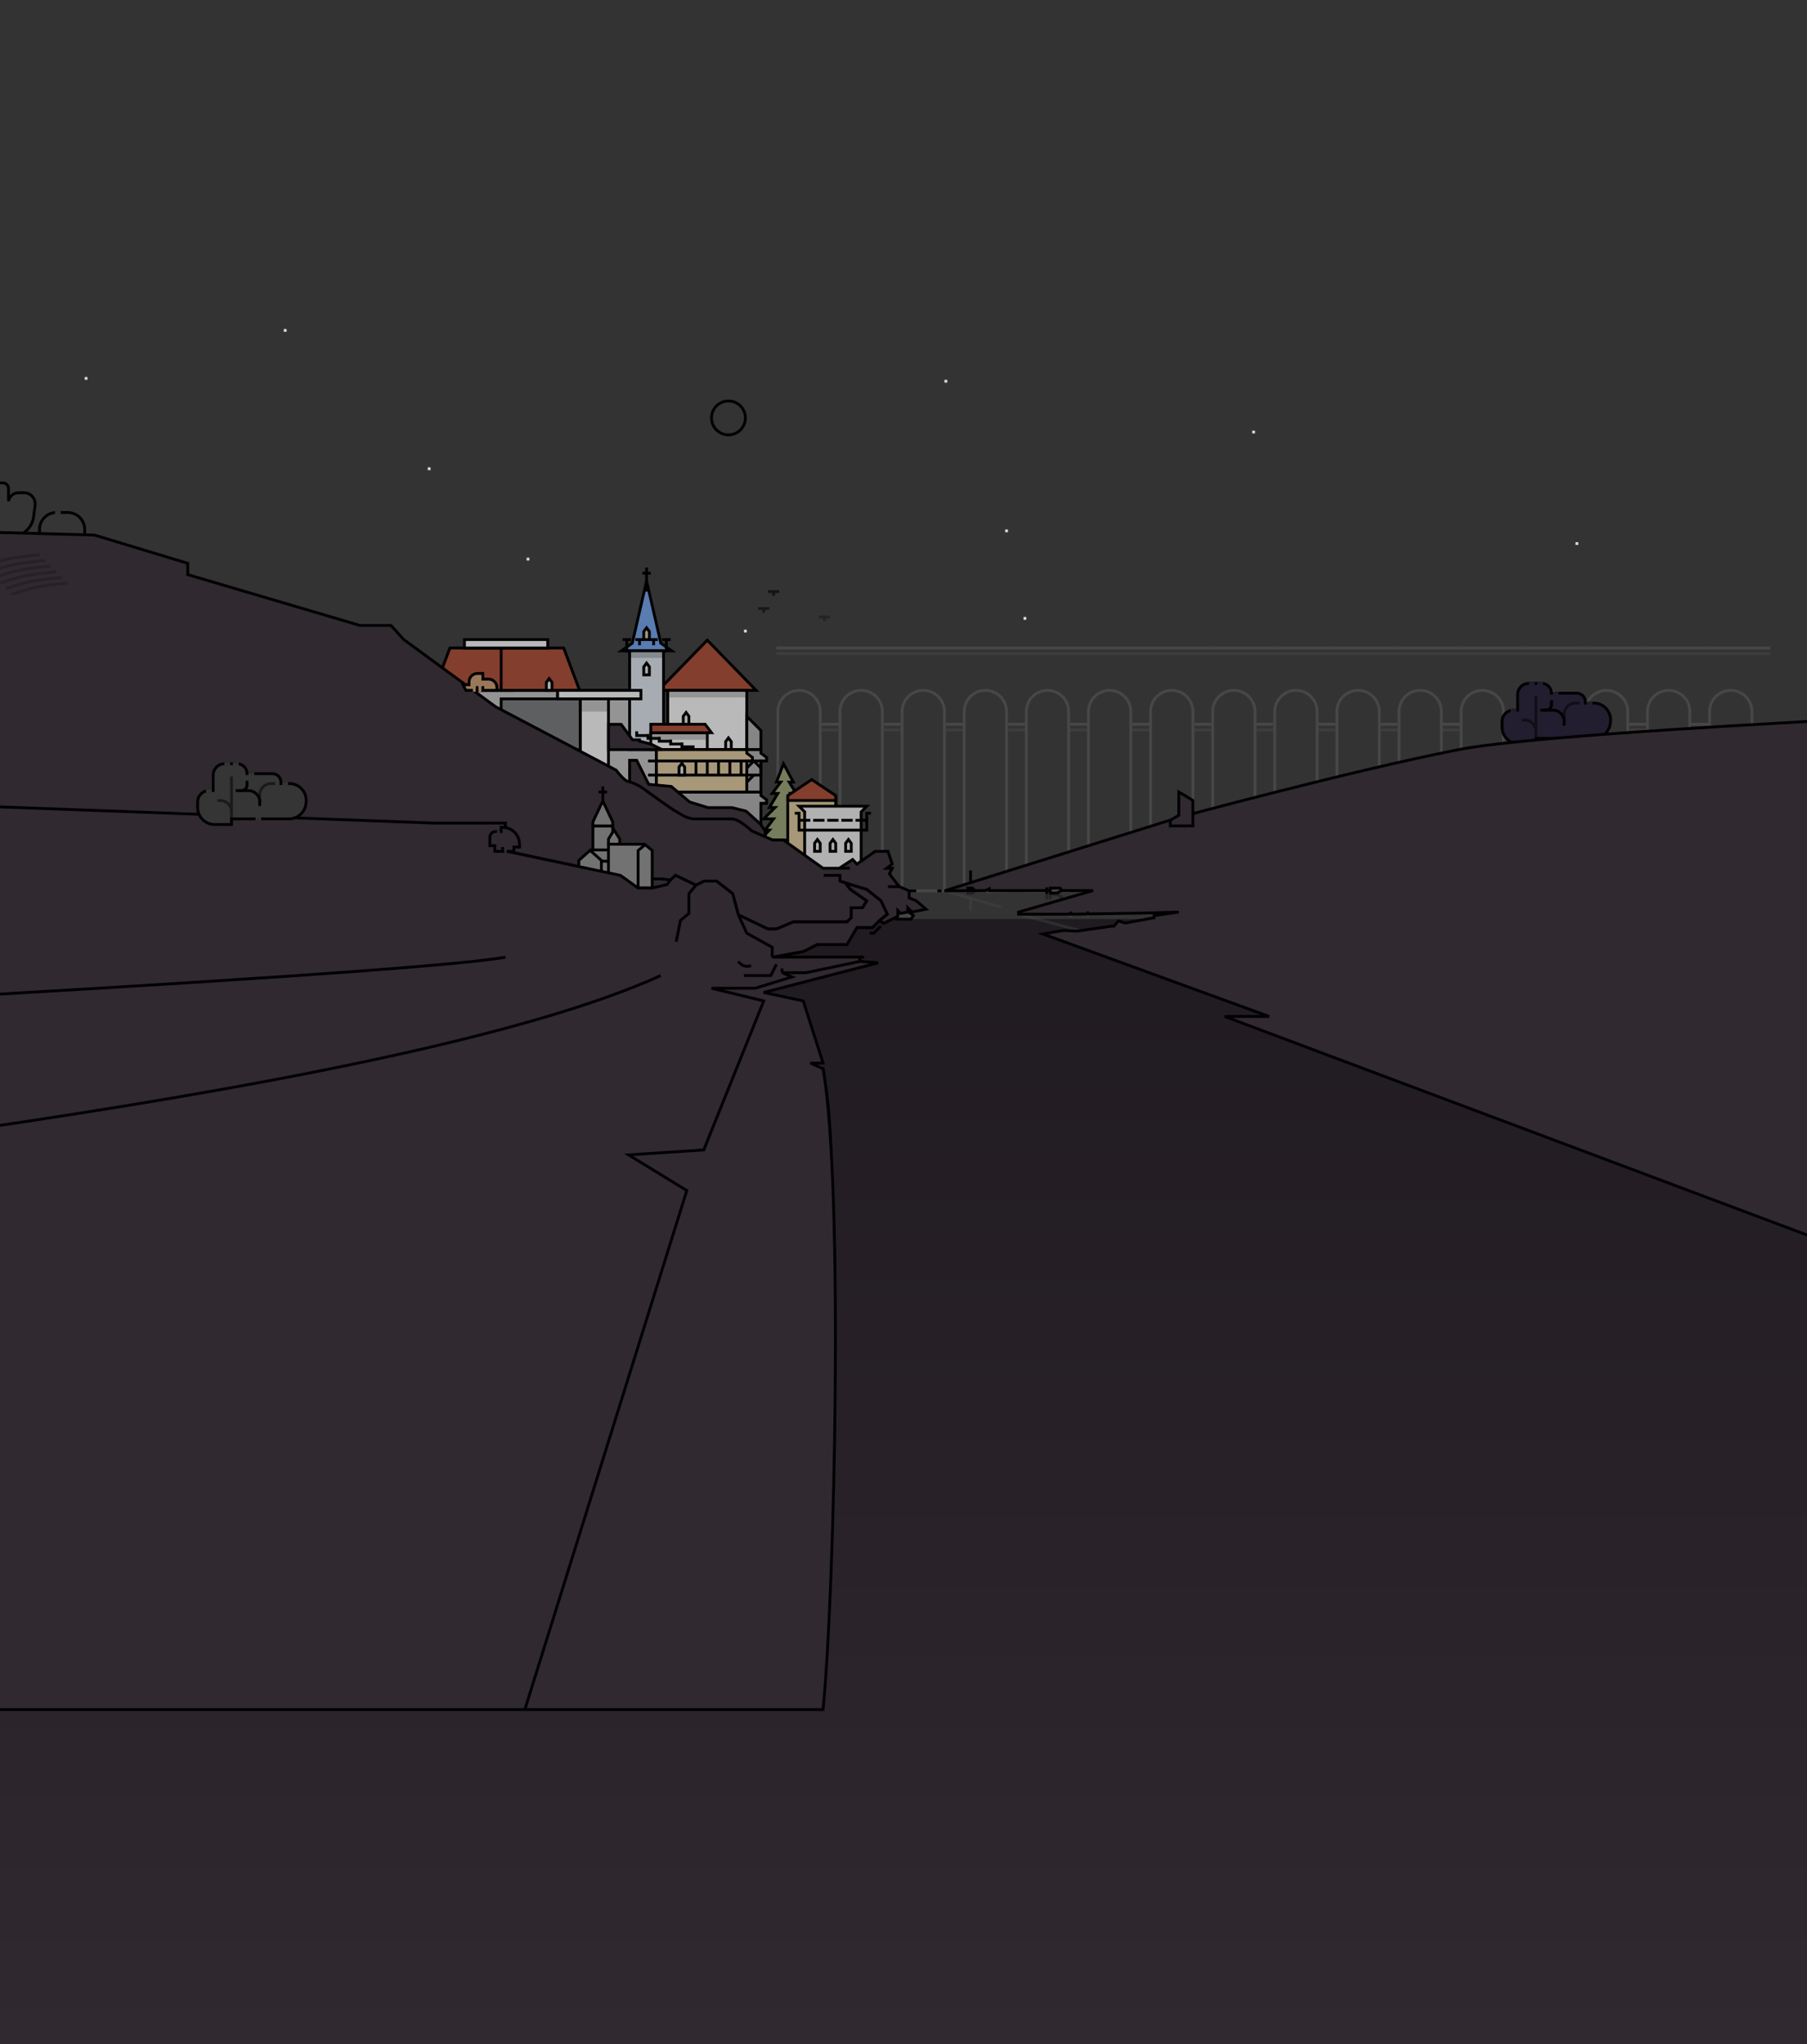 <svg width="1280" height="1448" viewBox="0 0 1280 1448" fill="none" xmlns="http://www.w3.org/2000/svg">
<rect x="0" y="0" width="1280" height="1448" fill="#333333" stroke="none"/>
<rect x="-56" y="651" width="1384" height="797" fill="url(#paint0_linear_329_27874)"/>
<rect width="2" height="2" transform="matrix(-1 0 0 1 714 375.052)" fill="#D9D9D9"/>
<rect width="2" height="2" transform="matrix(-1 0 0 1 889 305.052)" fill="#D9D9D9"/>
<rect width="2" height="2" transform="matrix(-1 0 0 1 203 233.052)" fill="#D9D9D9"/>
<rect width="2" height="2" transform="matrix(-1 0 0 1 305 331.052)" fill="#D9D9D9"/>
<rect width="2" height="2" transform="matrix(-1 0 0 1 671 269.052)" fill="#D9D9D9"/>
<rect width="2" height="2" transform="matrix(-1 0 0 1 1118 384.052)" fill="#D9D9D9"/>
<rect width="2" height="2" transform="matrix(-1 0 0 1 727 437.052)" fill="#D9D9D9"/>
<rect width="2" height="2" transform="matrix(-1 0 0 1 529 446.052)" fill="#D9D9D9"/>
<rect width="2" height="2" transform="matrix(-1 0 0 1 375 395.052)" fill="#D9D9D9"/>
<rect width="2" height="2" transform="matrix(-1 0 0 1 62 267.052)" fill="#D9D9D9"/>
<path fill-rule="evenodd" clip-rule="evenodd" d="M-13 347.052C-13 344.29 -10.761 342.052 -8 342.052H2C4.209 342.052 6 343.843 6 346.052V355.052C6.577 351.589 9.573 349.052 13.083 349.052H17.026C21.785 349.052 25.461 353.232 24.852 357.952L23.8 366.099C22.771 374.078 15.977 380.052 7.932 380.052H2H-7H-31V362.052C-31 357.633 -27.418 354.052 -23 354.052H-19V353.052C-19 349.738 -16.314 347.052 -13 347.052ZM28 375.052C28 368.424 33.373 363.052 40 363.052H48C54.627 363.052 60 368.424 60 375.052V379.052H28V375.052Z" fill="#353535"/>
<path d="M-13 347.052V348.052H-12V347.052H-13ZM6 355.052H5L6.986 355.216L6 355.052ZM24.852 357.952L23.86 357.824L24.852 357.952ZM23.8 366.099L24.792 366.227L23.8 366.099ZM-31 380.052H-32V381.052H-31V380.052ZM-19 354.052V355.052H-18V354.052H-19ZM60 379.052V380.052H61V379.052H60ZM28 379.052H27V380.052H28V379.052ZM-8 341.052C-11.314 341.052 -14 343.738 -14 347.052H-12C-12 344.843 -10.209 343.052 -8 343.052V341.052ZM2 341.052H-8V343.052H2V341.052ZM7 346.052C7 343.29 4.761 341.052 2 341.052V343.052C3.657 343.052 5 344.395 5 346.052H7ZM7 355.052V346.052H5V355.052H7ZM13.083 348.052C9.084 348.052 5.671 350.943 5.014 354.887L6.986 355.216C7.483 352.236 10.062 350.052 13.083 350.052V348.052ZM17.026 348.052H13.083V350.052H17.026V348.052ZM25.843 358.08C26.529 352.762 22.388 348.052 17.026 348.052V350.052C21.182 350.052 24.392 353.703 23.86 357.824L25.843 358.08ZM24.792 366.227L25.843 358.08L23.86 357.824L22.808 365.971L24.792 366.227ZM7.932 381.052C16.48 381.052 23.698 374.705 24.792 366.227L22.808 365.971C21.843 373.452 15.474 379.052 7.932 379.052V381.052ZM2 381.052H7.932V379.052H2V381.052ZM2 379.052H-7V381.052H2V379.052ZM-7 379.052H-31V381.052H-7V379.052ZM-30 380.052V362.052H-32V380.052H-30ZM-30 362.052C-30 358.186 -26.866 355.052 -23 355.052V353.052C-27.971 353.052 -32 357.081 -32 362.052H-30ZM-23 355.052H-19V353.052H-23V355.052ZM-20 353.052V354.052H-18V353.052H-20ZM-13 346.052C-16.866 346.052 -20 349.186 -20 353.052H-18C-18 350.29 -15.761 348.052 -13 348.052V346.052ZM40 362.052C32.82 362.052 27 367.872 27 375.052H29C29 368.977 33.925 364.052 40 364.052V362.052ZM48 362.052H40V364.052H48V362.052ZM61 375.052C61 367.872 55.18 362.052 48 362.052V364.052C54.075 364.052 59 368.977 59 375.052H61ZM61 379.052V375.052H59V379.052H61ZM28 380.052H60V378.052H28V380.052ZM27 375.052V379.052H29V375.052H27Z" fill="black"/>
<rect width="2" height="4" transform="matrix(-1 0 0 1 43 362.052)" fill="#353535"/>
<rect width="2" height="4" transform="matrix(-1 0 0 1 41 362.052)" fill="#353535"/>
<rect width="2" height="4" transform="matrix(-1 0 0 1 8 375.052)" fill="#353535"/>
<rect width="2" height="4" transform="matrix(-1 0 0 1 6 375.052)" fill="#353535"/>
<rect width="2" height="4" transform="matrix(-1 0 0 1 12 375.052)" fill="#353535"/>
<rect width="2" height="4" transform="matrix(-1 0 0 1 10 375.052)" fill="#353535"/>
<rect x="299" y="489.052" width="96" height="41" fill="#B9B9B9"/>
<rect x="299" y="489.052" width="96" height="41" fill="black" fill-opacity="0.2"/>
<rect x="299" y="489.052" width="96" height="41" stroke="black" stroke-width="2"/>
<rect x="411" y="489.052" width="35" height="66" fill="#B9B9B9" stroke="black" stroke-width="2"/>
<rect x="431" y="489.052" width="34" height="72" fill="#B9B9B9"/>
<rect x="431" y="489.052" width="34" height="72" fill="black" fill-opacity="0.2"/>
<rect x="431" y="489.052" width="34" height="72" stroke="black" stroke-width="2"/>
<rect x="355" y="495.052" width="56" height="36" fill="#5E5F61" stroke="black" stroke-width="2"/>
<g opacity="0.1">
<rect x="550" y="458.052" width="44" height="2" fill="white"/>
<rect opacity="0.5" x="550" y="462.052" width="44" height="2" fill="white"/>
<path d="M581 504.052C581 495.767 574.284 489.052 566 489.052C557.716 489.052 551 495.767 551 504.052V631.052H581V504.052Z" stroke="white" stroke-width="2"/>
<rect x="582" y="512.052" width="12" height="2" fill="white"/>
<rect opacity="0.5" x="582" y="516.052" width="12" height="2" fill="white"/>
<rect x="594" y="458.052" width="44" height="2" fill="white"/>
<rect opacity="0.5" x="594" y="462.052" width="44" height="2" fill="white"/>
<path d="M625 504.052C625 495.767 618.284 489.052 610 489.052C601.716 489.052 595 495.767 595 504.052V631.052H625V504.052Z" stroke="white" stroke-width="2"/>
<rect x="626" y="512.052" width="12" height="2" fill="white"/>
<rect opacity="0.5" x="626" y="516.052" width="12" height="2" fill="white"/>
<rect x="638" y="458.052" width="44" height="2" fill="white"/>
<rect opacity="0.5" x="638" y="462.052" width="44" height="2" fill="white"/>
<path d="M669 504.052C669 495.767 662.284 489.052 654 489.052C645.716 489.052 639 495.767 639 504.052V631.052H669V504.052Z" stroke="white" stroke-width="2"/>
<rect x="670" y="512.052" width="12" height="2" fill="white"/>
<rect opacity="0.5" x="670" y="516.052" width="12" height="2" fill="white"/>
<rect x="682" y="458.052" width="44" height="2" fill="white"/>
<rect opacity="0.5" x="682" y="462.052" width="44" height="2" fill="white"/>
<path d="M713 504.052C713 495.767 706.284 489.052 698 489.052C689.716 489.052 683 495.767 683 504.052V631.052H713V504.052Z" stroke="white" stroke-width="2"/>
<rect x="714" y="512.052" width="12" height="2" fill="white"/>
<rect opacity="0.5" x="714" y="516.052" width="12" height="2" fill="white"/>
<rect x="726" y="458.052" width="44" height="2" fill="white"/>
<rect opacity="0.5" x="726" y="462.052" width="44" height="2" fill="white"/>
<path d="M757 504.052C757 495.767 750.284 489.052 742 489.052C733.716 489.052 727 495.767 727 504.052V631.052H757V504.052Z" stroke="white" stroke-width="2"/>
<rect x="758" y="512.052" width="12" height="2" fill="white"/>
<rect opacity="0.5" x="758" y="516.052" width="12" height="2" fill="white"/>
<rect x="770" y="458.052" width="44" height="2" fill="white"/>
<rect opacity="0.5" x="770" y="462.052" width="44" height="2" fill="white"/>
<path d="M801 504.052C801 495.767 794.284 489.052 786 489.052C777.716 489.052 771 495.767 771 504.052V631.052H801V504.052Z" stroke="white" stroke-width="2"/>
<rect x="802" y="512.052" width="12" height="2" fill="white"/>
<rect opacity="0.5" x="802" y="516.052" width="12" height="2" fill="white"/>
<rect x="814" y="458.052" width="44" height="2" fill="white"/>
<rect opacity="0.5" x="814" y="462.052" width="44" height="2" fill="white"/>
<path d="M845 504.052C845 495.767 838.284 489.052 830 489.052C821.716 489.052 815 495.767 815 504.052V631.052H845V504.052Z" stroke="white" stroke-width="2"/>
<rect x="846" y="512.052" width="12" height="2" fill="white"/>
<rect opacity="0.5" x="846" y="516.052" width="12" height="2" fill="white"/>
<rect x="858" y="458.052" width="44" height="2" fill="white"/>
<rect opacity="0.5" x="858" y="462.052" width="44" height="2" fill="white"/>
<path d="M889 504.052C889 495.767 882.284 489.052 874 489.052C865.716 489.052 859 495.767 859 504.052V631.052H889V504.052Z" stroke="white" stroke-width="2"/>
<rect x="890" y="512.052" width="12" height="2" fill="white"/>
<rect opacity="0.5" x="890" y="516.052" width="12" height="2" fill="white"/>
<rect x="902" y="458.052" width="44" height="2" fill="white"/>
<rect opacity="0.5" x="902" y="462.052" width="44" height="2" fill="white"/>
<path d="M933 504.052C933 495.767 926.284 489.052 918 489.052C909.716 489.052 903 495.767 903 504.052V631.052H933V504.052Z" stroke="white" stroke-width="2"/>
<rect x="934" y="512.052" width="12" height="2" fill="white"/>
<rect opacity="0.5" x="934" y="516.052" width="12" height="2" fill="white"/>
<rect x="946" y="458.052" width="44" height="2" fill="white"/>
<rect opacity="0.5" x="946" y="462.052" width="44" height="2" fill="white"/>
<path d="M977 504.052C977 495.767 970.284 489.052 962 489.052C953.716 489.052 947 495.767 947 504.052V631.052H977V504.052Z" stroke="white" stroke-width="2"/>
<rect x="978" y="512.052" width="12" height="2" fill="white"/>
<rect opacity="0.5" x="978" y="516.052" width="12" height="2" fill="white"/>
<rect x="990" y="458.052" width="44" height="2" fill="white"/>
<rect opacity="0.5" x="990" y="462.052" width="44" height="2" fill="white"/>
<path d="M1021 504.052C1021 495.767 1014.28 489.052 1006 489.052C997.716 489.052 991 495.767 991 504.052V631.052H1021V504.052Z" stroke="white" stroke-width="2"/>
<rect x="1022" y="512.052" width="12" height="2" fill="white"/>
<rect opacity="0.5" x="1022" y="516.052" width="12" height="2" fill="white"/>
<rect x="1034" y="458.052" width="44" height="2" fill="white"/>
<rect opacity="0.5" x="1034" y="462.052" width="44" height="2" fill="white"/>
<path d="M1065 504.052C1065 495.767 1058.28 489.052 1050 489.052C1041.72 489.052 1035 495.767 1035 504.052V631.052H1065V504.052Z" stroke="white" stroke-width="2"/>
<rect x="1066" y="512.052" width="12" height="2" fill="white"/>
<rect opacity="0.5" x="1066" y="516.052" width="12" height="2" fill="white"/>
<rect x="1078" y="458.052" width="44" height="2" fill="white"/>
<rect opacity="0.5" x="1078" y="462.052" width="44" height="2" fill="white"/>
<path d="M1109 504.052C1109 495.767 1102.28 489.052 1094 489.052C1085.72 489.052 1079 495.767 1079 504.052V631.052H1109V504.052Z" stroke="white" stroke-width="2"/>
<rect x="1110" y="512.052" width="12" height="2" fill="white"/>
<rect opacity="0.5" x="1110" y="516.052" width="12" height="2" fill="white"/>
<rect x="1122" y="458.052" width="44" height="2" fill="white"/>
<rect opacity="0.5" x="1122" y="462.052" width="44" height="2" fill="white"/>
<path d="M1153 504.052C1153 495.767 1146.28 489.052 1138 489.052C1129.72 489.052 1123 495.767 1123 504.052V631.052H1153V504.052Z" stroke="white" stroke-width="2"/>
<rect x="1154" y="512.052" width="12" height="2" fill="white"/>
<rect opacity="0.5" x="1154" y="516.052" width="12" height="2" fill="white"/>
<rect x="1166" y="458.052" width="44" height="2" fill="white"/>
<rect opacity="0.5" x="1166" y="462.052" width="44" height="2" fill="white"/>
<path d="M1197 504.052C1197 495.767 1190.28 489.052 1182 489.052C1173.72 489.052 1167 495.767 1167 504.052V631.052H1197V504.052Z" stroke="white" stroke-width="2"/>
<rect x="1198" y="512.052" width="12" height="2" fill="white"/>
<rect opacity="0.5" x="1198" y="516.052" width="12" height="2" fill="white"/>
<rect x="1210" y="458.052" width="44" height="2" fill="white"/>
<rect opacity="0.5" x="1210" y="462.052" width="44" height="2" fill="white"/>
<path d="M1241 504.052C1241 495.767 1234.28 489.052 1226 489.052C1217.72 489.052 1211 495.767 1211 504.052V631.052H1241V504.052Z" stroke="white" stroke-width="2"/>
<rect x="1242" y="512.052" width="12" height="2" fill="white"/>
<rect opacity="0.5" x="1242" y="516.052" width="12" height="2" fill="white"/>
</g>
<path opacity="0.4" d="M668.25 630.857L709.25 642.599M698 630.857L700.75 632.107V630.857M764.75 659.107L721.5 647.607M770.5 647.357V649.607M758.5 647.607V648.857L756.25 647.607" stroke="#434A45" stroke-width="2"/>
<path fill-rule="evenodd" clip-rule="evenodd" d="M1075 492.052C1075 487.633 1078.58 484.052 1083 484.052H1092C1095.87 484.052 1099 487.186 1099 491.052H1117C1120.31 491.052 1123 493.738 1123 497.052V498.052H1128.93C1136.31 498.052 1141.94 504.657 1140.78 511.948L1140.62 512.948C1139.69 518.769 1134.66 523.052 1128.77 523.052H1123H1116H1088V527.052H1076C1069.37 527.052 1064 521.679 1064 515.052V511.052C1064 506.633 1067.58 503.052 1072 503.052H1075V501.552V492.052Z" fill="#221D2F"/>
<path d="M1099 491.052H1098V492.052H1099V491.052ZM1123 498.052H1122V499.052H1123V498.052ZM1140.78 511.948L1139.79 511.79V511.79L1140.78 511.948ZM1140.62 512.948L1141.6 513.106V513.106L1140.62 512.948ZM1088 523.052V522.052H1087V523.052H1088ZM1088 527.052V528.052H1089V527.052H1088ZM1075 503.052V504.052H1076V503.052H1075ZM1083 483.052C1078.03 483.052 1074 487.081 1074 492.052H1076C1076 488.186 1079.13 485.052 1083 485.052V483.052ZM1092 483.052H1083V485.052H1092V483.052ZM1100 491.052C1100 486.633 1096.42 483.052 1092 483.052V485.052C1095.31 485.052 1098 487.738 1098 491.052H1100ZM1117 490.052H1099V492.052H1117V490.052ZM1124 497.052C1124 493.186 1120.87 490.052 1117 490.052V492.052C1119.76 492.052 1122 494.29 1122 497.052H1124ZM1124 498.052V497.052H1122V498.052H1124ZM1128.93 497.052H1123V499.052H1128.93V497.052ZM1141.76 512.106C1143.03 504.207 1136.93 497.052 1128.93 497.052V499.052C1135.7 499.052 1140.86 505.106 1139.79 511.79L1141.76 512.106ZM1141.6 513.106L1141.76 512.106L1139.79 511.79L1139.63 512.79L1141.6 513.106ZM1128.77 524.052C1135.15 524.052 1140.6 519.412 1141.6 513.106L1139.63 512.79C1138.78 518.126 1134.17 522.052 1128.77 522.052V524.052ZM1123 524.052H1128.77V522.052H1123V524.052ZM1116 524.052H1123V522.052H1116V524.052ZM1088 524.052H1116V522.052H1088V524.052ZM1087 523.052V527.052H1089V523.052H1087ZM1088 526.052H1076V528.052H1088V526.052ZM1076 526.052C1069.92 526.052 1065 521.127 1065 515.052H1063C1063 522.231 1068.82 528.052 1076 528.052V526.052ZM1065 515.052V511.052H1063V515.052H1065ZM1065 511.052C1065 507.186 1068.13 504.052 1072 504.052V502.052C1067.03 502.052 1063 506.081 1063 511.052H1065ZM1072 504.052H1075V502.052H1072V504.052ZM1074 501.552V503.052H1076V501.552H1074ZM1074 492.052V501.552H1076V492.052H1074Z" fill="black"/>
<path opacity="0.5" d="M1108 513.052V506.052C1108 501.633 1111.58 498.052 1116 498.052H1119" stroke="black" stroke-width="2"/>
<path opacity="0.5" d="M1078 510.052L1080 510.052C1084.42 510.052 1088 513.633 1088 518.052L1088 522.052L1088 493.052" stroke="black" stroke-width="2"/>
<path d="M1108 514.052L1108 511.052C1108 506.633 1104.42 503.052 1100 503.052L1093 503.052" stroke="black" stroke-width="2"/>
<path d="M1099 496.052L1099 499.052C1099 501.261 1097.21 503.052 1095 503.052L1091 503.052" stroke="black" stroke-width="2"/>
<rect width="2" height="4" transform="matrix(-1 0 0 1 1109 520.052)" fill="#221D2F"/>
<rect width="2" height="4" transform="matrix(-1 0 0 1 1107 520.052)" fill="#221D2F"/>
<rect width="2" height="4" transform="matrix(-1 0 0 1 1128 497.052)" fill="#221D2F"/>
<rect width="2" height="4" transform="matrix(-1 0 0 1 1126 497.052)" fill="#221D2F"/>
<rect width="2" height="4" transform="matrix(-1 0 0 1 1104 490.052)" fill="#221D2F"/>
<rect width="2" height="4" transform="matrix(-1 0 0 1 1102 490.052)" fill="#221D2F"/>
<rect width="2" height="4" transform="matrix(-1 0 0 1 1087 483.052)" fill="#221D2F"/>
<rect width="2" height="4" transform="matrix(-1 0 0 1 1085 483.052)" fill="#221D2F"/>
<rect width="2" height="4" transform="matrix(-1 0 0 1 1093 483.052)" fill="#221D2F"/>
<rect width="2" height="4" transform="matrix(-1 0 0 1 1091 483.052)" fill="#221D2F"/>
<rect width="2" height="4" transform="matrix(-1 0 0 1 1074 502.052)" fill="#221D2F"/>
<rect width="2" height="4" transform="matrix(-1 0 0 1 1072 502.052)" fill="#221D2F"/>
<path d="M698 630.857L669 631.052L835 579.052C835 579.052 954.944 546.465 1033 531.052C1106.68 516.502 1498.24 499.504 1782.88 488.759V1063.55L1477.75 949.052L867.5 720.052H899L738.75 661.607L753.25 659.107L762.75 659.607L787.25 656.107H789L792.25 652.357L797 653.857L817.5 650.107V648.607L835 646.107L807 646.857L770.5 647.422L758.5 647.607V646.857L756.5 647.607H721.5V646.107L774.25 630.857H743.75H700.75V629.607L698 630.857Z" fill="#302930"/>
<path d="M770.5 647.422L758.5 647.607V646.857L756.5 647.607H721.5V646.107L774.25 630.857H743.75H700.75V629.607L698 630.857L669 631.052L835 579.052C835 579.052 954.944 546.465 1033 531.052C1106.68 516.502 1498.24 499.504 1782.88 488.759V1063.55L1477.75 949.052L867.5 720.052H899L738.75 661.607L753.25 659.107L762.75 659.607L787.25 656.107H789L792.25 652.357L797 653.857L817.5 650.107V648.607L835 646.107L807 646.857L770.5 647.422ZM770.5 647.422V645.607M667 631.052H664" stroke="black" stroke-width="2"/>
<path d="M363 459.052H318.693L307.443 489.052H363V459.052Z" fill="#843E2E" stroke="black" stroke-width="2"/>
<path d="M355 459.052H399.307L410.557 489.052H355V459.052Z" fill="#843E2E" stroke="black" stroke-width="2"/>
<path d="M475.828 461.052H440.172L447.573 455.871L447.889 455.65L447.975 455.275L458 411.529L468.025 455.275L468.111 455.65L468.427 455.871L475.828 461.052Z" fill="#597CB1" stroke="black" stroke-width="2"/>
<path d="M535.631 489.052H466.369L501 453.485L535.631 489.052Z" fill="#843E2E" stroke="black" stroke-width="2"/>
<rect x="-1" y="1" width="24" height="70" transform="matrix(-1 0 0 1 469 460.052)" fill="#A6ACB1" stroke="black" stroke-width="2"/>
<path d="M845 580.302V585.052H829V581.052L835 577.552V561.052L839.75 563.802L845 567.052V580.302Z" fill="#302930" stroke="black" stroke-width="2"/>
<path opacity="0.4" d="M687.5 636.107L687.5 645.107" stroke="#434A45" stroke-width="2"/>
<path d="M687.5 616.607V625.107" stroke="black" stroke-width="2"/>
<path d="M752 630.781L748.903 632.607H744V629.107H750.968L752 630.781Z" fill="#434A45" stroke="black" stroke-width="2"/>
<path d="M685.597 629.107H688.847L690.5 630.857H685.597V629.107Z" fill="#434A45" stroke="black" stroke-width="2"/>
<path opacity="0.3" d="M690.5 631.107L688.847 632.857H685.597V631.107" stroke="black" stroke-width="2"/>
<path opacity="0.3" d="M750.968 637.107L752 635.434L748.903 633.607H744V637.107" stroke="black" stroke-width="2"/>
<path d="M741.5 628.607V633.107" stroke="black" stroke-width="2"/>
<path opacity="0.3" d="M741.5 632.607V637.107" stroke="black" stroke-width="2"/>
<path d="M511 523.052L509 525.052V531.052H513V525.052L511 523.052Z" stroke="black" stroke-width="2"/>
<path d="M548 580.052L542 588.052H545L538.5 595.052H575L567 588.052H571L564 580.052H570L562 572.052H566L560 562.052H564L559 554.052H562L555 541.052L550 554.052H553L547 562.052H551L545 572.052H549L541 580.052H548Z" fill="#767D5C" stroke="black" stroke-width="2"/>
<rect x="558" y="565.052" width="34" height="51" fill="#A7987A" stroke="black" stroke-width="2"/>
<path d="M558 567.052H592V563.587L575 552.254L558 563.587V567.052Z" fill="#843E2E" stroke="black" stroke-width="2"/>
<path d="M614 571.107L610 575.107V616.052H570V575.107L566 571.107H614Z" fill="#B1B1B1" stroke="black" stroke-width="2"/>
<path d="M563 576.107H566V588.052H614V576.107H617" stroke="black" stroke-width="2"/>
<rect x="566" y="580.052" width="8" height="2" fill="black"/>
<rect x="576" y="580.052" width="8" height="2" fill="black"/>
<rect x="586" y="580.052" width="8" height="2" fill="black"/>
<rect x="596" y="580.052" width="8" height="2" fill="black"/>
<rect x="606" y="580.052" width="8" height="2" fill="black"/>
<path d="M577 603.052V597.385L579 594.718L581 597.385V603.052H577Z" fill="#ADADAD" stroke="black" stroke-width="2"/>
<path d="M588 603.052V597.385L590 594.718L592 597.385V603.052H588Z" fill="#ADADAD" stroke="black" stroke-width="2"/>
<path d="M599 603.052V597.385L601 594.718L603 597.385V603.052H599Z" fill="#ADADAD" stroke="black" stroke-width="2"/>
<rect x="473" y="489.052" width="56" height="42" fill="#B9B9B9" stroke="black" stroke-width="2"/>
<path d="M395 489.052H454V495.052H395V489.052Z" fill="#B9B9B9" stroke="black" stroke-width="2"/>
<path d="M329 453.052H388V459.052H329V453.052Z" fill="#B9B9B9" stroke="black" stroke-width="2"/>
<rect x="461" y="519.052" width="40" height="12" fill="#B9B9B9" stroke="black" stroke-width="2"/>
<path d="M461 519.052H504L499.5 513.052H461V519.052Z" fill="#843E2E" stroke="black" stroke-width="2"/>
<path d="M539 517.466V531.052H529V507.466L539 517.466Z" fill="#D9D9D9" fill-opacity="0.5" stroke="black" stroke-width="2"/>
<path d="M456 453.052V447.385L458 444.718L460 447.385V453.052H456Z" fill="#A7987A" stroke="black" stroke-width="2"/>
<path d="M387 489.052V483.385L389 480.718L391 483.385V489.052H387Z" fill="#ADADAD" stroke="black" stroke-width="2"/>
<path d="M456 478.052V472.385L458 469.718L460 472.385V478.052H456Z" fill="#ADADAD" stroke="black" stroke-width="2"/>
<path d="M484 513.052V507.385L486 504.718L488 507.385V513.052H484Z" fill="#ADADAD" stroke="black" stroke-width="2"/>
<path d="M514 531.052V525.385L516 522.718L518 525.385V531.052H514Z" fill="#ADADAD" stroke="black" stroke-width="2"/>
<path d="M492 529.052H483V526.052" stroke="black" stroke-width="2"/>
<path d="M484 527.052H475V524.052" stroke="black" stroke-width="2"/>
<path d="M476 525.052H467V522.052" stroke="black" stroke-width="2"/>
<path d="M468 523.052H459V520.052" stroke="black" stroke-width="2"/>
<path d="M460 521.052H451V518.052" stroke="black" stroke-width="2"/>
<path d="M458 402.052V406.052M458 419.052V406.052M458 406.052H461M458 406.052H455" stroke="black" stroke-width="2"/>
<path d="M456 453.052H453M450 453.052H453M453 453.052V457.052" stroke="black" stroke-width="2"/>
<path d="M466 453.052H463M460 453.052H463M463 453.052V457.052" stroke="black" stroke-width="2"/>
<path d="M447 453.052H444M441 453.052H444M444 453.052V462.052" stroke="black" stroke-width="2"/>
<path d="M475 453.052H472M469 453.052H472M472 453.052V462.052" stroke="black" stroke-width="2"/>
<path opacity="0.5" d="M545 431.052H541M541 431.052V434.052M541 431.052H537" stroke="black" stroke-width="2"/>
<path opacity="0.6" d="M552 419.052H548M548 419.052V422.052M548 419.052H544" stroke="black" stroke-width="2"/>
<path opacity="0.3" d="M588 437.052H584M584 437.052V440.052M584 437.052H580" stroke="black" stroke-width="2"/>
<path d="M539 563.052V561.052H475V591.052H539V570.052V569.052H540H543V566.552L539.4 563.852L539 563.552V563.052Z" fill="#D9D9D9" fill-opacity="0.5" stroke="black" stroke-width="2"/>
<path d="M539 533.052V531.052H475V561.052H539V540.052V539.052H540H543V536.552L539.4 533.852L539 533.552V533.052Z" fill="#D9D9D9" fill-opacity="0.5" stroke="black" stroke-width="2"/>
<path d="M529 533.052V531.052H465V561.052H529V540.052V539.052H530H533V536.552L529.4 533.852L529 533.552V533.052Z" fill="#A7987A" stroke="black" stroke-width="2"/>
<path d="M459 539.052H539V549.052" stroke="black" stroke-width="2"/>
<path d="M540 549.052L459 549.052" stroke="black" stroke-width="2"/>
<path d="M493 539.052L493 549.052" stroke="black" stroke-width="2"/>
<path d="M501 539.052L501 549.052" stroke="black" stroke-width="2"/>
<path d="M509 539.052L509 549.052" stroke="black" stroke-width="2"/>
<path d="M517 539.052L517 549.052" stroke="black" stroke-width="2"/>
<path d="M525 539.052L525 549.052" stroke="black" stroke-width="2"/>
<path d="M534 549.052L529 554.052" stroke="black" stroke-width="2"/>
<path d="M534 539.052L529 544.052" stroke="black" stroke-width="2"/>
<path d="M481 549.052V543.385L483 540.718L485 543.385V549.052H481Z" fill="#ADADAD" stroke="black" stroke-width="2"/>
<path d="M534 539.052L539 544.052" stroke="black" stroke-width="2"/>
<path d="M647 648.477C647 648.477 644.38 646.275 642.355 645.607C639.627 644.708 635 645.607 635 645.607V651.107H645.452L647 648.477Z" fill="#434A45" stroke="black" stroke-width="2"/>
<path d="M431 513.107H440L448 524.052H453V525.052L461 527.052L469 531.052H431V513.107Z" fill="#302930"/>
<path fill-rule="evenodd" clip-rule="evenodd" d="M583 615.052H594.5L604 608.857L607 612.107L620 603.052H629L632 612.107L628 615.107H632L630 619.052L637 628.052L644 631.052V636.052L649 638.107L656 644.052L646 646.052L643 643.052V646.052L638 647.052L636 645.052V649.052L626 654.107L623 652.052L618 657.052H607L600 669.052H579L569 674.052L547 678.052H609V681.052L622 682.052L538 701.552L571 757.052H583C594.391 821.839 586.479 884.929 578.464 948.847C576.167 967.161 573.862 985.543 572 1004.05L-402.5 583.607V366.052L67 379.052L133 399.052V407.052L255 443.052H277L286 453.052L351 500.607L436.5 545.607C438.333 548.107 442.6 553.207 445 553.607C445.306 553.658 445.642 553.737 446 553.838C448.448 554.525 451.9 556.235 453.5 557.107C460.833 562.441 476.1 573.407 478.5 574.607C479.191 574.953 479.962 575.431 480.819 575.963C483.68 577.738 487.498 580.107 492.5 580.107H518.5C522.5 580.107 529.5 585.774 532.5 588.607L542 592.724L547.5 595.107H555L583 615.052Z" fill="#302930"/>
<path d="M532.5 588.607C529.5 585.774 522.5 580.107 518.5 580.107H492.5C487.498 580.107 483.68 577.738 480.819 575.963C479.962 575.431 479.191 574.953 478.5 574.607C476.1 573.407 460.833 562.441 453.5 557.107C451.9 556.235 448.448 554.525 446 553.838V538.607H451L459.5 555.607L475.5 557.107L488.5 568.107L501.5 572.107H518.5L528.5 574.607L538.5 583.607L542 588.603V592.724L532.5 588.607Z" fill="#302930"/>
<path d="M629 628.052H637M602 615.052H594.5M594.5 615.052H583L555 595.107H547.5L542 592.724M594.5 615.052L604 608.857L607 612.107L620 603.052H629L632 612.107L628 615.107H632L630 619.052L637 628.052M518.5 580.107C522.5 580.107 529.5 585.774 532.5 588.607L542 592.724M518.5 580.107C513.5 580.107 499 580.107 492.5 580.107M518.5 580.107H492.5M492.5 580.107C487.498 580.107 483.68 577.738 480.819 575.963C479.962 575.431 479.191 574.953 478.5 574.607C476.1 573.407 460.833 562.441 453.5 557.107C451.9 556.235 448.448 554.525 446 553.838M583.5 620.107H595V624.107L598.75 625.357M547 678.052L569 674.052L579 669.052H600L607 657.052H618L623 652.052M547 678.052V671.052L529 661.052L523 648.052M547 678.052H609M523 648.052L519 633.052L507.5 624.107H499L493 627.052M523 648.052L544 658.107C545.167 658.107 548 658.107 550 658.107L562 653.052H600L603 650.107V643.052H611L614 638.107L602.5 630.107L598.75 625.357M488 633.052L493 627.052M493 627.052L478.5 620.107L475 623.357L468.5 622.607H461L451 615.607L439.5 620.107L358 602.857V583.607L-402.5 583.607M598.75 625.357L602.5 626.607L614 630.107L624 638.107L628.5 647.607L623 652.052M637 628.052L644 631.052M649 631.052H644M644 631.052V636.052L649 638.107L656 644.052L646 646.052L643 643.052V646.052L638 647.052L636 645.052V649.052L626 654.107L623 652.052M612 678.052H609M609 678.052V681.052M609 681.052L571 689.052H554M609 681.052L622 682.052L538 701.552L571 757.052H583C594.391 821.839 586.479 884.929 578.464 948.847C576.167 967.161 573.862 985.543 572 1004.05L-402.5 583.607M554 689.052V686.052M554 689.052L561 692.052M546 691.052L550 683.052M624 656.052L619 661.052H616M-402.5 583.607V366.052L67 379.052L133 399.052V407.052L255 443.052H277L286 453.052L351 500.607L436.5 545.607C438.333 548.107 442.6 553.207 445 553.607C445.306 553.658 445.642 553.737 446 553.838M542 592.724V588.603L538.5 583.607L528.5 574.607L518.5 572.107H501.5L488.5 568.107L475.5 557.107L459.5 555.607L451 538.607H446V553.838M453 525.052V524.052H448L440 513.107H431V531.052H469L461 527.052L453 525.052Z" stroke="black" stroke-width="2"/>
<path d="M420 585.052H434V620.052H420V585.052Z" fill="#727272" stroke="black" stroke-width="2"/>
<path d="M444 609.501L435.62 602.052H419V621.052H444V609.501Z" fill="#727272" stroke="black" stroke-width="2"/>
<path d="M444 610.052H419V621.052H444V610.052Z" fill="#727272" stroke="black" stroke-width="2"/>
<path d="M431 598.052V594.339L435 587.939L439 594.339V598.052H431Z" fill="#727272" stroke="black" stroke-width="2"/>
<path d="M420 585.052V582.199L427 567.392L434 582.199V585.052H420Z" fill="#727272" stroke="black" stroke-width="2"/>
<path d="M427 557.052V561.052M427 567.052V561.052M427 561.052H424M427 561.052H430" stroke="black" stroke-width="2"/>
<path d="M410 621.052V609.501L418 602.39L426 609.501V621.052H410Z" fill="#727272" stroke="black" stroke-width="2"/>
<path d="M456 598.052H431V629.052H456V598.052Z" fill="#727272" stroke="black" stroke-width="2"/>
<path d="M452 629.052V602.52L457 598.353L462 602.52V629.052H452Z" fill="#727272" stroke="black" stroke-width="2"/>
<path fill-rule="evenodd" clip-rule="evenodd" d="M602.5 626.607L614 630.107L624 638.107L628.5 647.607L623 652.052L618 657.052H607L600 669.052H579L569 674.052L547 678.052H609V681.052L571 689.052H554L561 692.052L535 700.052H504L541 709.052L498.5 814.607L445.25 818.107L486.5 843.357L371.769 1211.05H-438.5V856.052L-443.5 728.052V555.052L307 583.052H358V602.857L439.5 620.107L452 629.052H462L472.5 626.607L475 623.357L478.5 620.107L493 627.052L499 624.107H507.5L519 633.052L523 648.052L544 658.107H550L562 653.052H600L603 650.107V643.052H611L614 638.107L602.5 630.107L598.75 625.357L602.5 626.607Z" fill="#302930"/>
<path d="M571 689.052L609 681.052L622 682.052L541 703.052L569 709.052L583 753.052H574L583 757.052C597.655 840.401 591.361 1127.94 583 1211.05H371.769L486.5 843.357L445.25 818.107L498.5 814.607L541 709.052L504 700.052H535L561 692.052L554 689.052H571Z" fill="#302930"/>
<path d="M595 624.107L598.75 625.357M547 678.052L569 674.052L579 669.052H600L607 657.052H618L623 652.052M547 678.052V671.052L529 661.052L523 648.052M547 678.052H609M523 648.052L519 633.052L507.5 624.107H499L493 627.052M523 648.052L544 658.107M479 667.052L482 652.052L488 647.052V633.052L493 627.052M358 678.052C281 692.052 -443.5 728.052 -443.5 728.052M-443.5 728.052L-438.5 856.052M-443.5 728.052V555.052L307 583.052H358V602.857L439.5 620.107L452 629.052H462L472.5 626.607L475 623.357L478.5 620.107L493 627.052M-438.5 856.052V1211.05H371.769M-438.5 856.052C-236.659 826.765 282.915 775.01 468 691.107M523 681.052C523 681.052 526 686.052 532 684.052M598.75 625.357L602.5 626.607L614 630.107L624 638.107L628.5 647.607L623 652.052M598.75 625.357L602.5 630.107L614 638.107L611 643.052H603V650.107L600 653.052H562L550 658.107M550 658.107C548 658.107 545.167 658.107 544 658.107M550 658.107H544M612 678.052H609M609 678.052V681.052M609 681.052L571 689.052H554M609 681.052L622 682.052L541 703.052L569 709.052L583 753.052H574L583 757.052C597.655 840.401 591.361 1127.94 583 1211.05H371.769M554 689.052V686.052M554 689.052L561 692.052L535 700.052H504L541 709.052L498.5 814.607L445.25 818.107L486.5 843.357L371.769 1211.05M550 683.052L546 691.052H527M626 654.107L623 652.052" stroke="black" stroke-width="2"/>
<path d="M364 600.052V603.052H350.5V599.052H347V593.052C347 590.843 348.791 589.052 351 589.052H355V586.052H356C362.627 586.052 368 591.424 368 598.052V600.052H364Z" fill="#302930" stroke="black" stroke-width="2"/>
<rect x="352" y="588.052" width="2" height="4" fill="#302930"/>
<rect x="357" y="600.052" width="2" height="4" fill="#302930"/>
<rect x="355" y="600.052" width="2" height="4" fill="black"/>
<circle cx="516" cy="296.052" r="12" stroke="black" stroke-width="2"/>
<path opacity="0.2" d="M1.43051e-06 393.052C1.43051e-06 393.052 -13.441 394.145 -21.579 395.821C-29.122 397.374 -40 401.052 -40 401.052" stroke="black" stroke-width="2"/>
<path opacity="0.2" d="M28 393.052C28 393.052 14.559 394.145 6.421 395.821C-1.122 397.374 -12 401.052 -12 401.052" stroke="black" stroke-width="2"/>
<path opacity="0.2" d="M40 405.052C40 405.052 26.559 406.145 18.421 407.821C10.878 409.374 0 413.052 0 413.052" stroke="black" stroke-width="2"/>
<path opacity="0.2" d="M32 397.052C32 397.052 18.559 398.145 10.421 399.821C2.878 401.374 -8 405.052 -8 405.052" stroke="black" stroke-width="2"/>
<path opacity="0.2" d="M44 409.052C44 409.052 30.559 410.145 22.421 411.821C14.878 413.374 4 417.052 4 417.052" stroke="black" stroke-width="2"/>
<path opacity="0.2" d="M36 401.052C36 401.052 22.559 402.145 14.421 403.821C6.878 405.374 -4 409.052 -4 409.052" stroke="black" stroke-width="2"/>
<path opacity="0.2" d="M48 413.052C48 413.052 34.559 414.145 26.421 415.821C18.878 417.374 8 421.052 8 421.052" stroke="black" stroke-width="2"/>
<rect x="474" y="490.052" width="54" height="4" fill="black" fill-opacity="0.2"/>
<rect x="447" y="462.052" width="22" height="4" fill="black" fill-opacity="0.2"/>
<rect x="462" y="520.052" width="38" height="4" fill="black" fill-opacity="0.2"/>
<rect x="412" y="496.052" width="18" height="8" fill="black" fill-opacity="0.2"/>
<path fill-rule="evenodd" clip-rule="evenodd" d="M151 549.052C151 544.633 154.582 541.052 159 541.052H168C171.866 541.052 175 544.186 175 548.052H193C196.314 548.052 199 550.738 199 554.052V555.052H204.927C212.311 555.052 217.943 561.657 216.777 568.948L216.617 569.948C215.685 575.769 210.663 580.052 204.767 580.052H199H192H164V584.052H152C145.373 584.052 140 578.679 140 572.052V568.052C140 563.633 143.582 560.052 148 560.052H151V558.552V549.052Z" fill="#353535"/>
<path d="M175 548.052H174V549.052H175V548.052ZM199 555.052H198V556.052H199V555.052ZM216.777 568.948L215.789 568.79V568.79L216.777 568.948ZM216.617 569.948L217.604 570.106V570.106L216.617 569.948ZM164 580.052V579.052H163V580.052H164ZM164 584.052V585.052H165V584.052H164ZM151 560.052V561.052H152V560.052H151ZM159 540.052C154.029 540.052 150 544.081 150 549.052H152C152 545.186 155.134 542.052 159 542.052V540.052ZM168 540.052H159V542.052H168V540.052ZM176 548.052C176 543.633 172.418 540.052 168 540.052V542.052C171.314 542.052 174 544.738 174 548.052H176ZM193 547.052H175V549.052H193V547.052ZM200 554.052C200 550.186 196.866 547.052 193 547.052V549.052C195.761 549.052 198 551.29 198 554.052H200ZM200 555.052V554.052H198V555.052H200ZM204.927 554.052H199V556.052H204.927V554.052ZM217.764 569.106C219.028 561.207 212.926 554.052 204.927 554.052V556.052C211.696 556.052 216.859 562.106 215.789 568.79L217.764 569.106ZM217.604 570.106L217.764 569.106L215.789 568.79L215.629 569.79L217.604 570.106ZM204.767 581.052C211.154 581.052 216.595 576.412 217.604 570.106L215.629 569.79C214.775 575.126 210.172 579.052 204.767 579.052V581.052ZM199 581.052H204.767V579.052H199V581.052ZM192 581.052H199V579.052H192V581.052ZM164 581.052H192V579.052H164V581.052ZM163 580.052V584.052H165V580.052H163ZM164 583.052H152V585.052H164V583.052ZM152 583.052C145.925 583.052 141 578.127 141 572.052H139C139 579.231 144.82 585.052 152 585.052V583.052ZM141 572.052V568.052H139V572.052H141ZM141 568.052C141 564.186 144.134 561.052 148 561.052V559.052C143.029 559.052 139 563.081 139 568.052H141ZM148 561.052H151V559.052H148V561.052ZM150 558.552V560.052H152V558.552H150ZM150 549.052V558.552H152V549.052H150Z" fill="black"/>
<path opacity="0.5" d="M184 570.052V563.052C184 558.633 187.582 555.052 192 555.052H195" stroke="black" stroke-width="2"/>
<path opacity="0.5" d="M154 567.052L156 567.052C160.418 567.052 164 570.633 164 575.052L164 579.052L164 550.052" stroke="black" stroke-width="2"/>
<path d="M184 571.052L184 568.052C184 563.633 180.418 560.052 176 560.052L169 560.052" stroke="black" stroke-width="2"/>
<path d="M175 553.052L175 556.052C175 558.261 173.209 560.052 171 560.052L167 560.052" stroke="black" stroke-width="2"/>
<rect width="2" height="4" transform="matrix(-1 0 0 1 185 577.052)" fill="#353535"/>
<rect width="2" height="4" transform="matrix(-1 0 0 1 183 577.052)" fill="#353535"/>
<rect width="2" height="4" transform="matrix(-1 0 0 1 204 554.052)" fill="#353535"/>
<rect width="2" height="4" transform="matrix(-1 0 0 1 202 554.052)" fill="#353535"/>
<rect width="2" height="4" transform="matrix(-1 0 0 1 180 547.052)" fill="#353535"/>
<rect width="2" height="4" transform="matrix(-1 0 0 1 178 547.052)" fill="#353535"/>
<rect width="2" height="4" transform="matrix(-1 0 0 1 163 540.052)" fill="#353535"/>
<rect width="2" height="4" transform="matrix(-1 0 0 1 161 540.052)" fill="#353535"/>
<rect width="2" height="4" transform="matrix(-1 0 0 1 169 540.052)" fill="#353535"/>
<rect width="2" height="4" transform="matrix(-1 0 0 1 167 540.052)" fill="#353535"/>
<rect width="2" height="4" transform="matrix(-1 0 0 1 150 559.052)" fill="#353535"/>
<rect width="2" height="4" transform="matrix(-1 0 0 1 148 559.052)" fill="#353535"/>
<path d="M332.235 485.052V483.052C332.235 479.738 334.922 477.052 338.235 477.052H342V481.052H346C349.314 481.052 352 483.738 352 487.052V489.052H342H338H330L328 485.052H332.235Z" fill="#9A795A"/>
<path d="M338 489.052H330L328 485.052H332.235V483.052C332.235 479.738 334.922 477.052 338.235 477.052H342V481.052H346C349.314 481.052 352 483.738 352 487.052V489.052H342M338 489.052V486.052M338 489.052H342M342 489.052V486.052" stroke="black" stroke-width="2"/>
<rect x="339" y="486.052" width="2" height="4" fill="#9A795A"/>
<rect x="335" y="486.052" width="2" height="4" fill="#9A795A"/>
<defs>
<linearGradient id="paint0_linear_329_27874" x1="636" y1="651" x2="636" y2="1448" gradientUnits="userSpaceOnUse">
<stop stop-color="#201B20"/>
<stop offset="1" stop-color="#302930"/>
</linearGradient>
</defs>
</svg>
